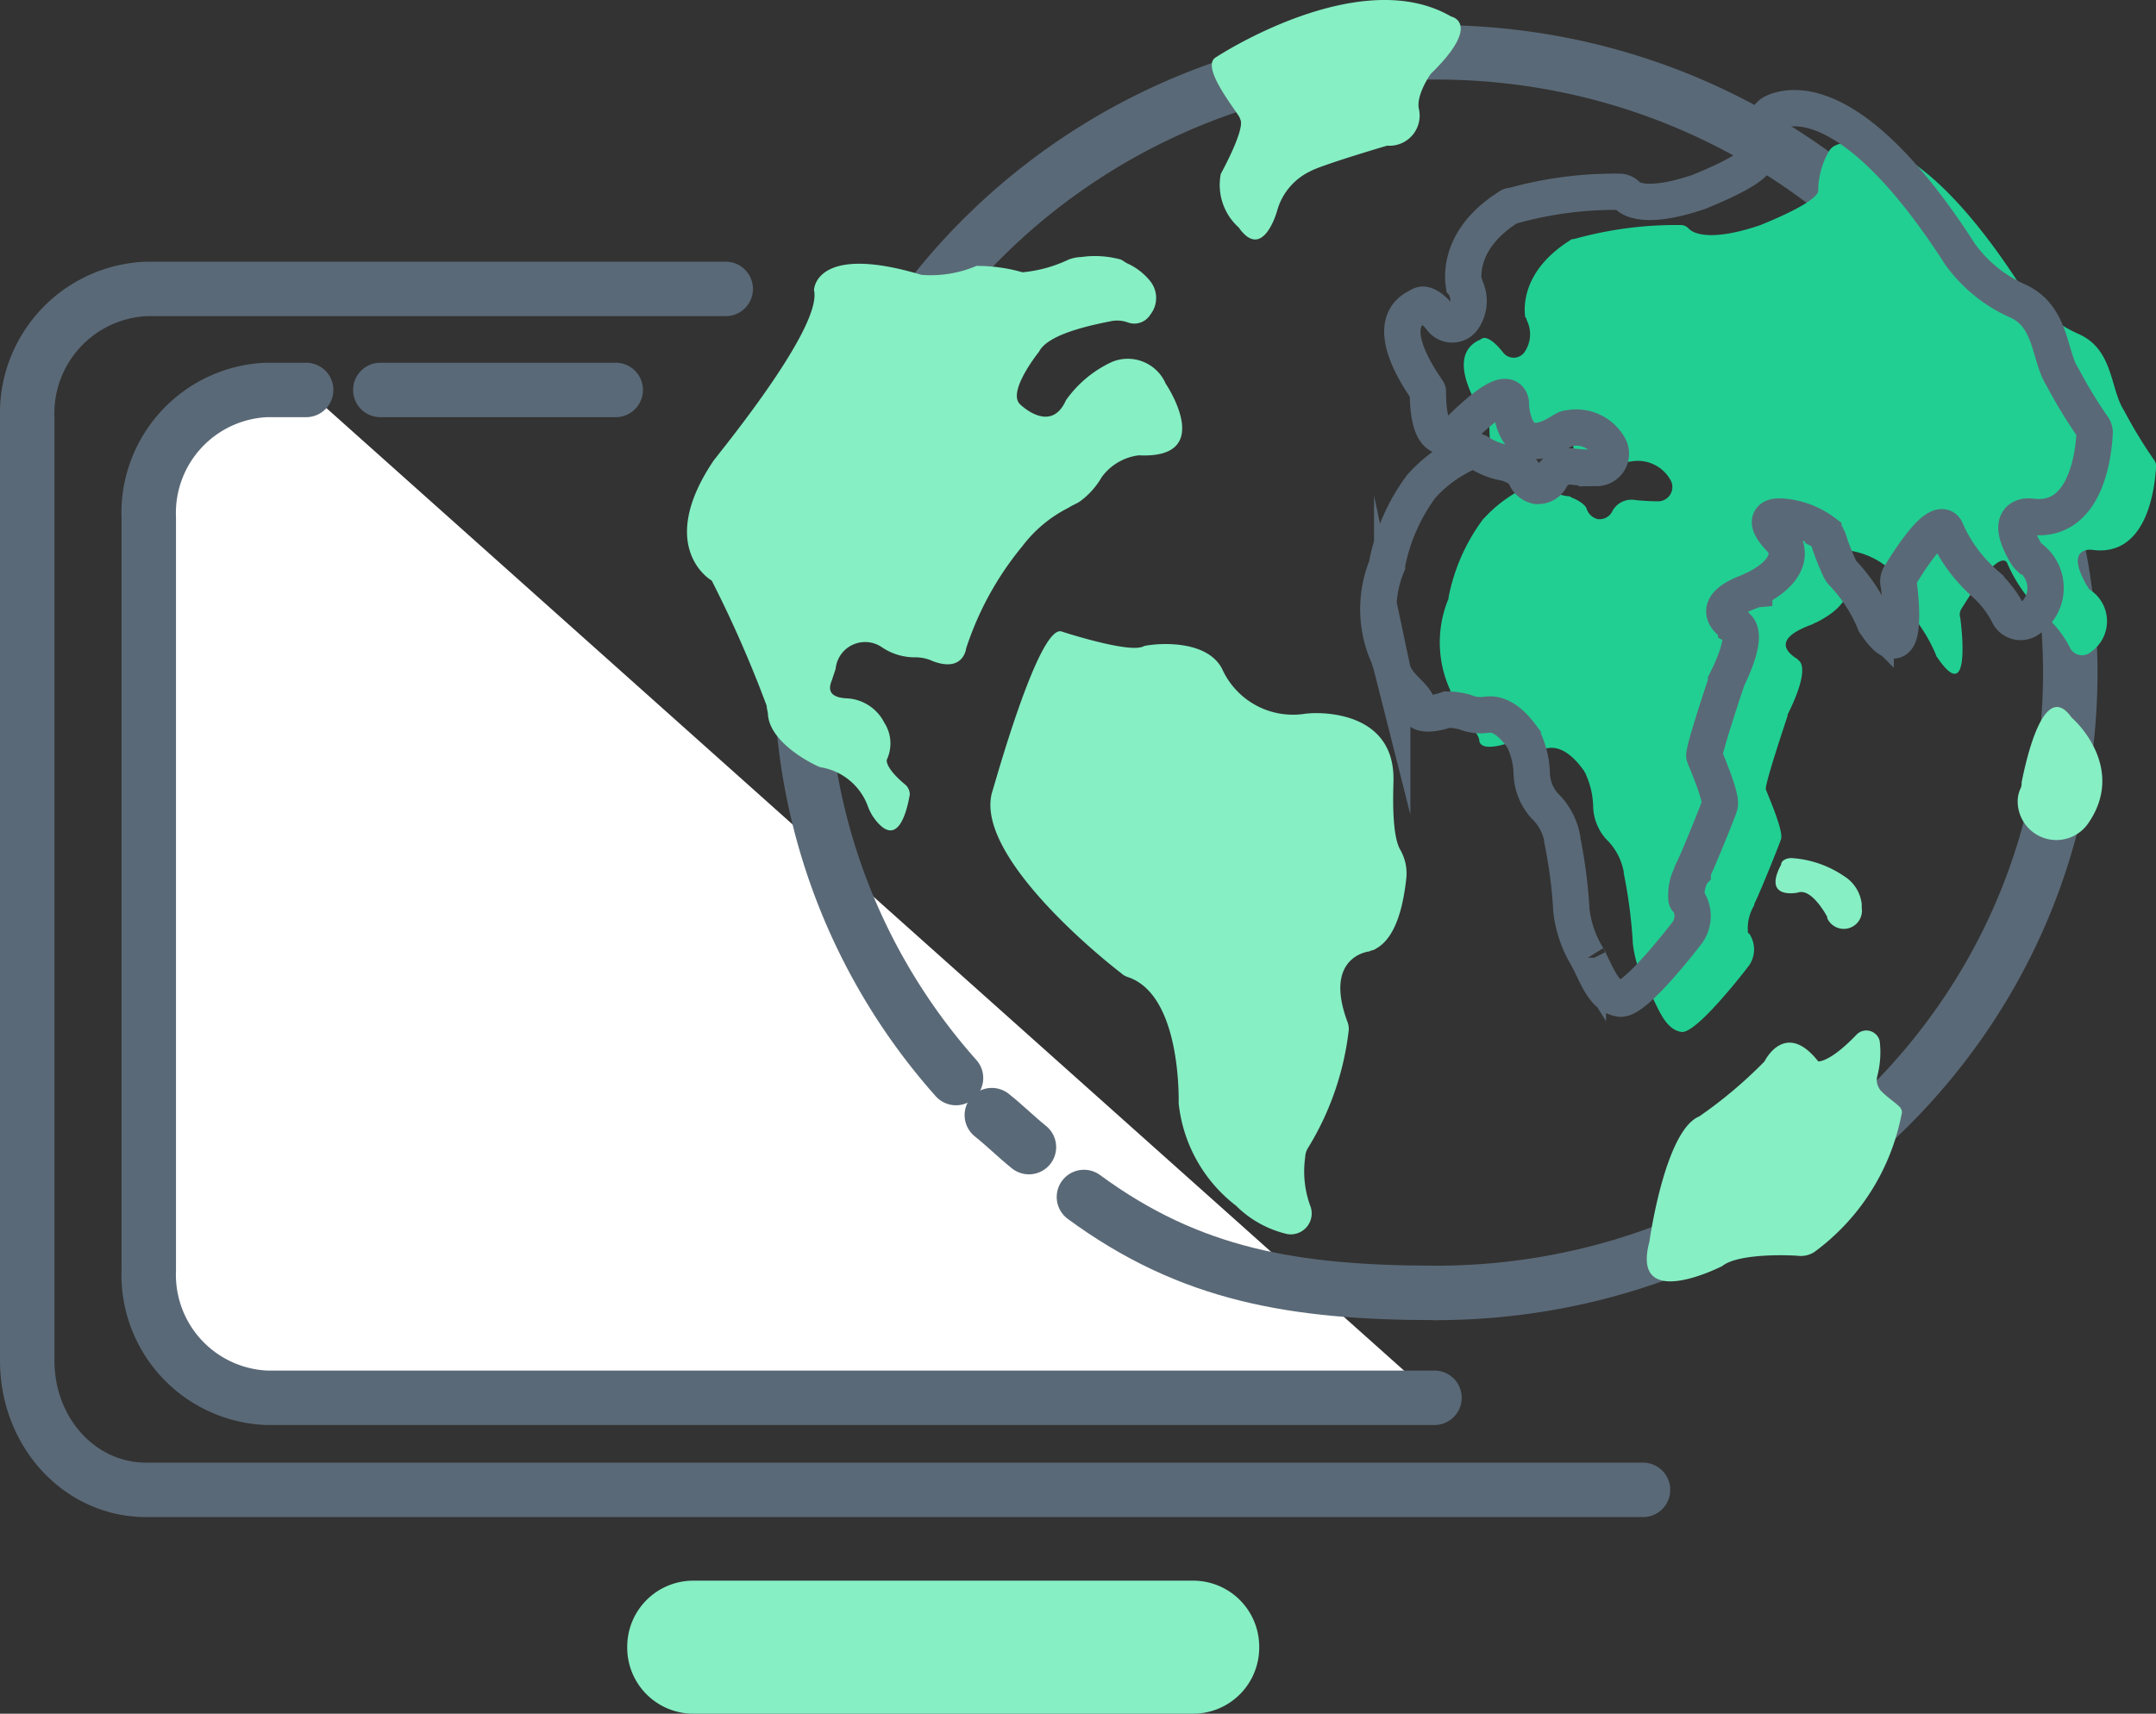 <svg xmlns="http://www.w3.org/2000/svg" viewBox="0 0 118.768 94.427">
    <rect x="0" y="0" width="118.768" height="94.427" fill="#333333" stroke="none"/>
    <defs>
        <style>
            .cls-1{fill:#fff}.cls-1,.cls-2,.cls-5{stroke:#5a6977;stroke-miterlimit:10}.cls-1,.cls-2{stroke-linecap:round;stroke-width:3px}.cls-2,.cls-5{fill:none}.cls-3{fill:#86efc4}.cls-4{fill:#21cf93}.cls-5{stroke-width:2px}
        </style>
    </defs>
    <g id="web-dev" transform="translate(0 -.01)">
        <path id="Path_310" d="M81.826 86.033H17.484A6.785 6.785 0 0 1 11 78.986V37.547a6.785 6.785 0 0 1 6.484-7.047h2.185" class="cls-1" data-name="Path 310" transform="translate(-2.805 -9.003)"/>
        <path id="Path_311" d="M70.527 60.62A33.71 33.71 0 0 1 62 38.28C62 19.393 77.645 4.1 96.955 4.1s34.955 15.293 34.955 34.18-15.645 34.18-34.955 34.18" class="cls-2" data-name="Path 311" transform="translate(-17.864 -1.208)"/>
        <path id="Path_312" d="M78.944 88.962c-.7-.564-1.339-1.2-2.044-1.762" class="cls-2" data-name="Path 312" transform="translate(-22.263 -25.744)"/>
        <path id="Path_313" d="M103.551 98.885c-7.893 0-13.6-.987-19.451-5.285" class="cls-2" data-name="Path 313" transform="translate(-24.389 -27.634)"/>
        <path id="Path_314" d="M94.31 3.174s7.89-5.215 12.967-2.255c0 0 1.762.352-1.128 3.171 0 0-.846 1.2-.634 1.973a1.661 1.661 0 0 1-1.762 1.973s-3.594 1.057-4.228 1.409a3.428 3.428 0 0 0-1.832 2.185s-.775 2.819-2.114.916a3.156 3.156 0 0 1-.987-2.96S96 7.05 95.649 6.557c.071-.141-2.255-2.819-1.339-3.383z" class="cls-3" data-name="Path 314" transform="translate(-27.341)"/>
        <path id="Path_315" d="M133.332 11.654a.849.849 0 0 1 .352-.352c.916-.423 4.44-1.269 10.289 7.823a7.8 7.8 0 0 0 3.1 2.537c1.973.846 1.762 3.03 2.537 4.228a26.563 26.563 0 0 0 1.621 2.678.6.6 0 0 1 .141.493c-.07 1.128-.493 4.933-3.524 4.51 0 0-1.55-.211-.282 1.973.07.07.07.141.141.211a2.065 2.065 0 0 1 .07 3.453.745.745 0 0 1-1.125-.208 5.7 5.7 0 0 0-1.2-1.621l-.07-.07a8.382 8.382 0 0 1-2.185-2.96s-.282-1.2-2.537 2.467a.579.579 0 0 0-.07.493c.141 1.057.493 4.792-1.269 2.185a.246.246 0 0 1-.07-.141 8.941 8.941 0 0 0-1.691-2.608.973.973 0 0 1-.211-.282 13.023 13.023 0 0 1-.634-1.621c-.07-.141-.141-.352-.282-.423a4.351 4.351 0 0 0-2.326-.846h-.141c-.211 0-1.057.07.211 1.339.07.07.07.141.141.211.141.352.423 1.409-1.691 2.467a.218.218 0 0 0-.141.07c-.352.141-2.537.846-.916 1.9a.069.069 0 0 1 .07.07c.141.07.7.493-.564 3.03v.07c-.141.423-1.2 3.594-1.2 4.017 0 .07.987 2.255.846 2.748 0 .07-1.128 2.889-1.48 3.594v.07a2.424 2.424 0 0 0-.352 1.409c0 .07 0 .141.07.141a1.561 1.561 0 0 1 0 1.762s-2.889 3.806-3.735 3.665-1.2-1.128-1.691-2.114c0-.07-.07-.07-.07-.141a6.279 6.279 0 0 1-.916-2.678v-.07a27.223 27.223 0 0 0-.493-3.735v-.07a3.34 3.34 0 0 0-.987-1.832 2.818 2.818 0 0 1-.7-1.832 4.55 4.55 0 0 0-.423-1.762c0-.07-.07-.07-.07-.141-.211-.282-.987-1.409-1.973-1.269a2.262 2.262 0 0 1-1.2-.141 3.673 3.673 0 0 0-.987-.141s-1.55.564-1.621-.141c-.07-.634-1.2-1.128-1.409-2.114a8.191 8.191 0 0 0-.211-.7 6.29 6.29 0 0 1-.07-5v-.07a10.581 10.581 0 0 1 1.9-4.3l.07-.07a7.514 7.514 0 0 1 2.608-1.832.619.619 0 0 1 .493.07 3.8 3.8 0 0 0 1.48.564.259.259 0 0 1 .211.07c.211.07.775.352.846.634a.86.86 0 0 0 .634.564h.07a.775.775 0 0 0 .7-.423 1.189 1.189 0 0 1 1.269-.634s.634.07 1.269.07a.786.786 0 0 0 .7-1.128 2.066 2.066 0 0 0-2.255-1.057c-.141 0-.211.07-.352.141-.564.352-2.467 1.55-2.819-1.269v-.145c0-.282-.07-1.339-2.678 1.2 0 0-1.9 2.044-1.9-1.973 0-.07-2.748-3.594-.564-4.651.07 0 .07-.07.141-.07.07-.07.423-.211 1.2.775a.734.734 0 0 0 1.128 0 1.73 1.73 0 0 0 .141-1.832c0-.07 0-.07-.07-.141-.07-.493-.211-2.537 2.467-4.228a.259.259 0 0 1 .211-.07 20.929 20.929 0 0 1 5.92-.775.609.609 0 0 1 .423.211c.282.282 1.269.7 3.947-.211.141-.07 2.889-1.128 3.171-1.832a4.442 4.442 0 0 1 .567-2.189z" class="cls-4" data-name="Path 315" transform="translate(-32.606 -3.265)"/>
        <path id="Path_316" d="M128.532 9.054a.849.849 0 0 1 .352-.352c.916-.423 4.44-1.269 10.289 7.823a7.8 7.8 0 0 0 3.1 2.537c1.973.846 1.762 3.03 2.537 4.228a26.566 26.566 0 0 0 1.621 2.678.6.6 0 0 1 .141.493c-.07 1.128-.493 4.933-3.524 4.51 0 0-1.55-.211-.282 1.973.07.07.07.141.141.211a2.065 2.065 0 0 1 .07 3.453.745.745 0 0 1-1.128-.211 5.705 5.705 0 0 0-1.2-1.621l-.07-.07a8.382 8.382 0 0 1-2.185-2.96s-.282-1.2-2.537 2.467a.579.579 0 0 0-.07.493c.141 1.057.493 4.792-1.269 2.185a.246.246 0 0 1-.07-.141 8.941 8.941 0 0 0-1.691-2.608.973.973 0 0 1-.211-.282 13.026 13.026 0 0 1-.634-1.621c-.07-.141-.141-.352-.282-.423a4.352 4.352 0 0 0-2.326-.846h-.141c-.211 0-1.057.07.211 1.339.07.07.07.141.141.211.141.352.423 1.409-1.691 2.467a.218.218 0 0 0-.141.07c-.352.141-2.537.846-.916 1.9a.069.069 0 0 1 .07.07c.141.07.7.493-.564 3.03v.07c-.141.423-1.2 3.594-1.2 4.017 0 .07.987 2.255.846 2.748 0 .07-1.128 2.889-1.48 3.594v.07a2.424 2.424 0 0 0-.352 1.409c0 .07 0 .141.07.141a1.561 1.561 0 0 1 0 1.762s-2.889 3.806-3.735 3.665-1.2-1.128-1.691-2.114c0-.07-.07-.07-.07-.141a6.28 6.28 0 0 1-.916-2.678v-.07a27.224 27.224 0 0 0-.493-3.735v-.07a3.34 3.34 0 0 0-.987-1.832 2.818 2.818 0 0 1-.7-1.832 4.551 4.551 0 0 0-.423-1.762c0-.07-.07-.07-.07-.141-.211-.282-.987-1.409-1.973-1.269a2.262 2.262 0 0 1-1.2-.141 3.673 3.673 0 0 0-.987-.141s-1.55.564-1.621-.141c-.07-.634-1.2-1.128-1.409-2.114a8.191 8.191 0 0 0-.211-.7 6.29 6.29 0 0 1-.07-5v-.07a10.581 10.581 0 0 1 1.9-4.3l.07-.07a7.514 7.514 0 0 1 2.608-1.832.619.619 0 0 1 .493.07 3.8 3.8 0 0 0 1.48.564.259.259 0 0 1 .211.07c.211.07.775.352.846.634a.86.86 0 0 0 .634.564h.07a.775.775 0 0 0 .7-.423 1.189 1.189 0 0 1 1.269-.634s.634.07 1.269.07a.786.786 0 0 0 .7-1.128 2.066 2.066 0 0 0-2.255-1.057c-.141 0-.211.07-.352.141-.564.352-2.467 1.55-2.819-1.269v-.142c0-.282-.07-1.339-2.678 1.2 0 0-1.9 2.044-1.9-1.973 0-.07-2.748-3.594-.564-4.651.07 0 .07-.07.141-.07.07-.07.423-.211 1.2.775a.734.734 0 0 0 1.128 0 1.73 1.73 0 0 0 .141-1.832c0-.07 0-.07-.07-.141-.07-.493-.211-2.537 2.467-4.228a.259.259 0 0 1 .211-.07 20.929 20.929 0 0 1 5.92-.775.609.609 0 0 1 .423.211c.282.282 1.269.7 3.947-.211.141-.07 2.889-1.128 3.171-1.832a5.943 5.943 0 0 1 .57-2.189z" class="cls-5" data-name="Path 316" transform="translate(-31.189 -2.497)"/>
        <path id="Path_317" d="M160.267 56.072c.493.493 2.608 2.889.7 5.638a2.132 2.132 0 0 1-3.876-1.339 1.659 1.659 0 0 1 .141-.564.635.635 0 0 0 .07-.352c.211-1.057 1.2-5.779 2.748-3.594z" class="cls-3" data-name="Path 317" transform="translate(-45.939 -16.323)"/>
        <path id="Path_318" d="M139.033 67.1a5.789 5.789 0 0 1 2.889.987 2.09 2.09 0 0 1 .987 1.55v.211a1 1 0 0 1-1.9.564v-.07s-.846-1.621-1.621-1.339c0 0-1.973.423-.916-1.55-.002-.212.279-.353.561-.353z" class="cls-3" data-name="Path 318" transform="translate(-40.351 -19.809)"/>
        <path id="Path_319" d="M54.431 37.912c-.141-.07-3.03-1.9.07-6.554 0-.07 6.061-7.329 5.567-9.443 0-.211.282-2.537 5.92-.846a6.449 6.449 0 0 0 3.03-.493 9.063 9.063 0 0 1 2.537.352 7.545 7.545 0 0 0 2.537-.7 2.085 2.085 0 0 1 .7-.141 5.349 5.349 0 0 1 2.185.141c.141.07.211.141.352.211a3.427 3.427 0 0 1 1.269.987 1.482 1.482 0 0 1 0 1.832 1.038 1.038 0 0 1-1.269.423 1.735 1.735 0 0 0-.846-.07c-1.057.211-3.524.7-4.017 1.691 0 0-1.762 2.185-1.057 2.889 0 0 1.691 1.691 2.537-.211a6.366 6.366 0 0 1 2.537-2.114 2.277 2.277 0 0 1 2.96 1.2s2.819 4.158-1.48 3.947a2.976 2.976 0 0 0-2.044 1.2 4.324 4.324 0 0 1-1.2 1.339c-.211.141-.423.211-.634.352a7.288 7.288 0 0 0-2.537 2.114 17.193 17.193 0 0 0-3.1 5.638s-.141 1.339-1.832.7a2.251 2.251 0 0 0-.987-.211 3.25 3.25 0 0 1-1.832-.564 1.631 1.631 0 0 0-2.537 1.2l-.211.634c-.141.352-.282.916.775.987a2.444 2.444 0 0 1 2.114 1.339 2.109 2.109 0 0 1 .141 2.044s-.141.423 1.057 1.409a.761.761 0 0 1 .211.493c-.141.846-.634 3.03-1.9 1.409a2.735 2.735 0 0 1-.423-.775 3.337 3.337 0 0 0-2.603-2.121c-.07 0-2.748-1.2-2.889-2.889 0-.141-.07-.352-.07-.493a65.136 65.136 0 0 0-3.03-6.906z" class="cls-3" data-name="Path 319" transform="translate(-15.227 -5.914)"/>
        <path id="Path_320" d="M134.582 82.286s1.128-2.326 2.96 0c0 0 .634.07 2.114-1.48a.755.755 0 0 1 1.269.352 5.151 5.151 0 0 1-.141 1.973.906.906 0 0 0 .282.846c.282.282.7.564.916.775a.436.436 0 0 1 .141.493 12.316 12.316 0 0 1-4.792 7.541 1.37 1.37 0 0 1-.916.211c-.987-.07-3.383-.07-4.158.564 0 0-5.074 2.608-4.017-1.339 0 0 .846-6.131 2.748-6.906a24.813 24.813 0 0 0 3.594-3.03z" class="cls-3" data-name="Path 320" transform="translate(-37.379 -23.791)"/>
        <path id="Path_321" d="M80.741 49.39s3.453 1.128 4.369.846c.07 0 .141-.07.211-.07.7-.141 3.383-.352 4.228 1.269A4.282 4.282 0 0 0 94.2 53.9h.07c.564-.07 4.722-.211 4.722 3.594v.07c0 .352-.141 2.889.352 3.806a2.62 2.62 0 0 1 .352 1.621c-.141 1.269-.493 3.242-1.691 3.876-.07.07-.211.07-.352.141-.493.07-2.4.634-1.2 3.876a1.045 1.045 0 0 1 .07.493 15.838 15.838 0 0 1-2.255 6.484 1.018 1.018 0 0 0-.141.493 5.523 5.523 0 0 0 .282 2.678 1.153 1.153 0 0 1-1.269 1.55A5.872 5.872 0 0 1 90.4 81.1l-.07-.07a8.2 8.2 0 0 1-3.171-5.638v-.141c0-.634 0-5.92-2.819-6.836a.939.939 0 0 1-.352-.211c-1.2-.916-8.034-6.484-7.118-9.937.065-.139 2.602-9.441 3.871-8.877z" class="cls-3" data-name="Path 321" transform="translate(-22.228 -14.573)"/>
        <path id="Path_322" d="M90.508 88.774H8.054c-3.665 0-6.554-3.174-6.554-7.117V29.718A6.86 6.86 0 0 1 8.054 22.6h31.924" class="cls-2" data-name="Path 322" transform="translate(0 -6.67)"/>
        <path id="Line_24" d="M0 0h12.967" class="cls-1" data-name="Line 24" transform="translate(20.951 21.497)"/>
        <path id="Path_323" d="M79.549 130.929H52.065a3.64 3.64 0 0 1-3.665-3.665 3.64 3.64 0 0 1 3.665-3.665h27.484a3.64 3.64 0 0 1 3.665 3.665 3.64 3.64 0 0 1-3.665 3.665z" class="cls-3" data-name="Path 323" transform="translate(-13.848 -36.492)"/>
    </g>
</svg>
